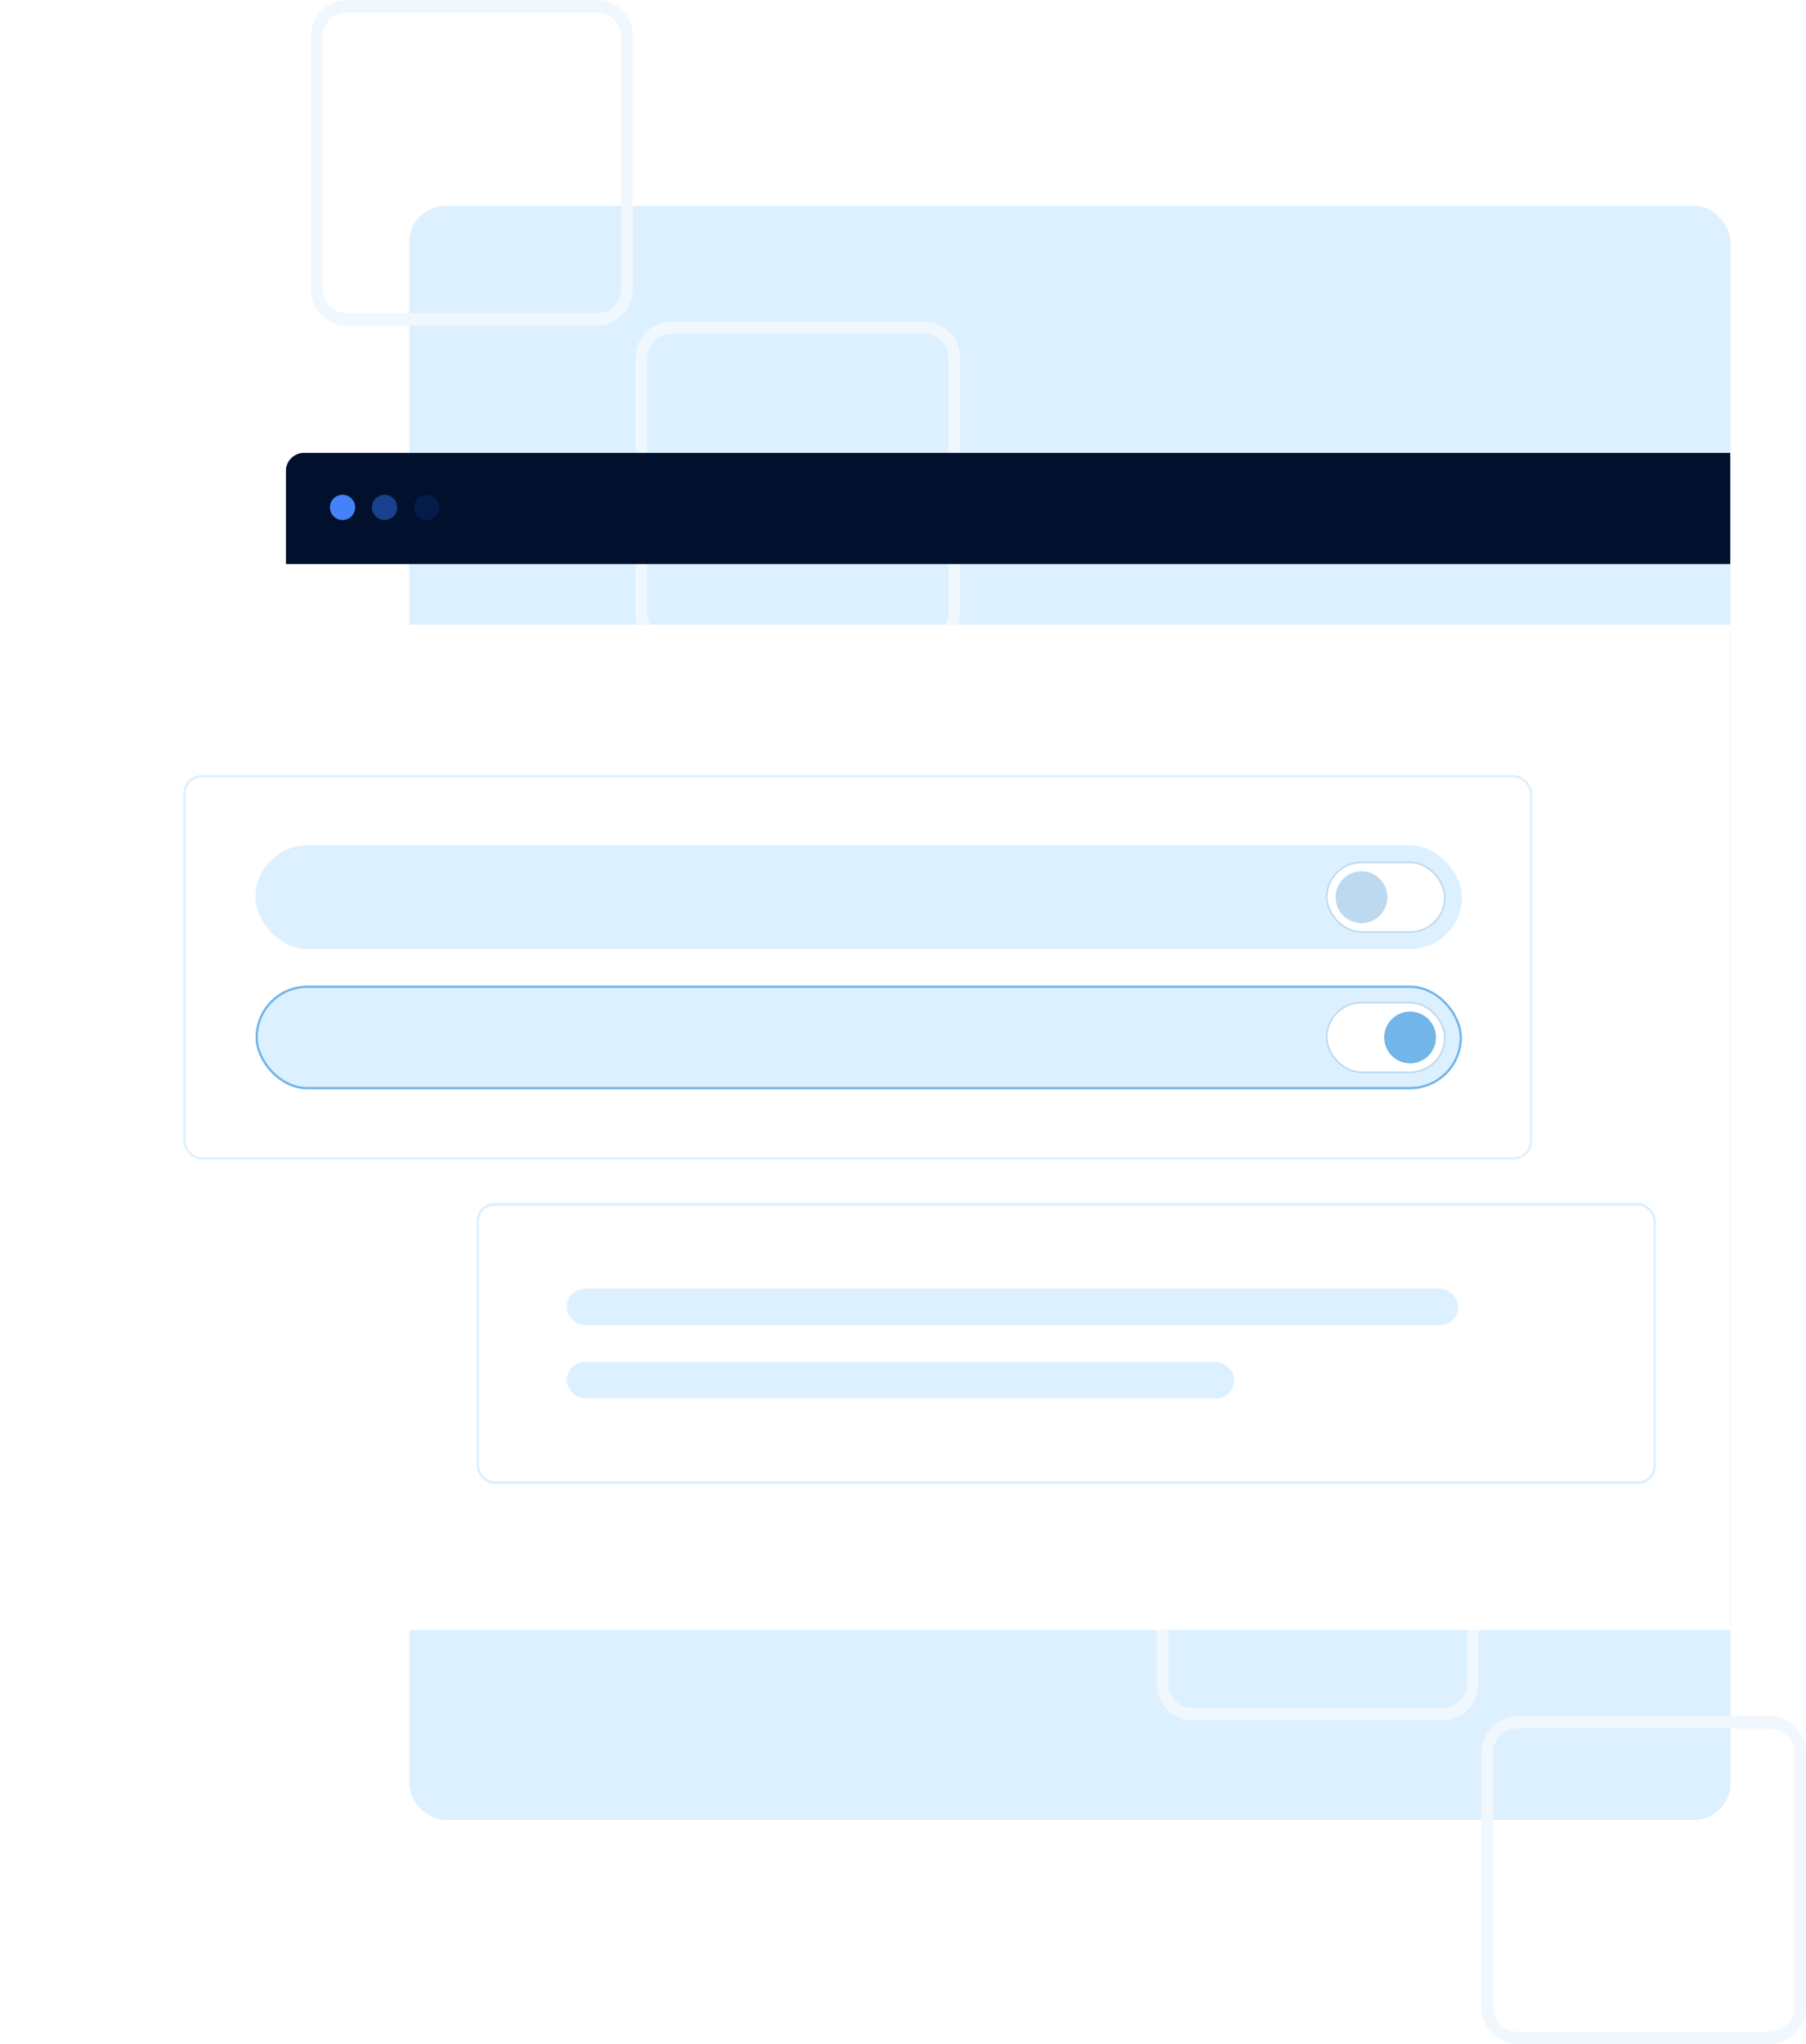 <svg width="790" height="894" viewBox="0 0 790 894" fill="none" xmlns="http://www.w3.org/2000/svg">
<rect x="179" y="90" width="578" height="706" rx="16" fill="#DDF0FF"/>
<path fill-rule="evenodd" clip-rule="evenodd" d="M521.692 746.991C515.593 746.991 511.072 741.983 511.072 736.549V625.871C511.072 620.438 515.592 615.429 521.692 615.429H631.09C637.189 615.429 641.71 620.438 641.71 625.871V736.549C641.71 741.983 637.189 746.991 631.09 746.991H521.692ZM521.692 752.425C513.069 752.425 506 745.273 506 736.549V625.871C506 617.148 513.069 609.996 521.692 609.996H631.09C639.712 609.996 646.781 617.148 646.781 625.871V736.549C646.781 745.273 639.712 752.425 631.09 752.425H521.692Z" fill="#F0F7FD"/>
<path fill-rule="evenodd" clip-rule="evenodd" d="M663.823 888.567C657.641 888.567 653.066 883.5 653.066 878.01V766.522C653.066 761.032 657.642 755.965 663.823 755.965H774.172C780.353 755.965 784.929 761.032 784.929 766.522V878.01C784.929 883.5 780.353 888.567 774.172 888.567H663.823ZM663.823 894C655.125 894 647.995 886.797 647.995 878.01V766.522C647.995 757.735 655.125 750.531 663.823 750.531H774.172C782.87 750.531 790 757.735 790 766.522V878.01C790 886.797 782.87 894 774.172 894H663.823Z" fill="#F0F7FD"/>
<path fill-rule="evenodd" clip-rule="evenodd" d="M151.692 136.991C145.593 136.991 141.072 131.983 141.072 126.549V15.871C141.072 10.438 145.592 5.429 151.692 5.429H261.09C267.189 5.429 271.71 10.438 271.71 15.871V126.549C271.71 131.983 267.189 136.991 261.09 136.991H151.692ZM151.692 142.425C143.069 142.425 136 135.273 136 126.549V15.871C136 7.148 143.069 -0.004 151.692 -0.004H261.09C269.712 -0.004 276.781 7.148 276.781 15.871V126.549C276.781 135.273 269.712 142.425 261.09 142.425H151.692Z" fill="#F0F7FD"/>
<path fill-rule="evenodd" clip-rule="evenodd" d="M293.823 278.567C287.641 278.567 283.066 273.5 283.066 268.01V156.522C283.066 151.032 287.642 145.965 293.823 145.965H404.172C410.353 145.965 414.929 151.032 414.929 156.522V268.01C414.929 273.5 410.353 278.567 404.172 278.567H293.823ZM293.823 284C285.125 284 277.995 276.797 277.995 268.01V156.522C277.995 147.735 285.125 140.531 293.823 140.531H404.172C412.87 140.531 420 147.735 420 156.522V268.01C420 276.797 412.87 284 404.172 284H293.823Z" fill="#F0F7FD"/>
<g clip-path="url(#clip0_1844_7915)">
<g filter="url(#filter0_d_1844_7915)">
<g clip-path="url(#clip1_1844_7915)">
<g filter="url(#filter1_d_1844_7915)">
<path d="M105 222.695H819.977V704.997C819.977 709.415 816.396 712.997 811.977 712.997H113C108.582 712.997 105 709.415 105 704.997V222.695Z" fill="white"/>
</g>
<g filter="url(#filter2_di_1844_7915)">
<path d="M105 182C105 177.582 108.582 174 113 174H1044.99C1049.41 174 1052.99 177.582 1052.99 182V222.698H105V182Z" fill="#01112D"/>
<path fill-rule="evenodd" clip-rule="evenodd" d="M129.843 203.444C132.892 203.444 135.364 200.972 135.364 197.923C135.364 194.874 132.892 192.402 129.843 192.402C126.794 192.402 124.322 194.874 124.322 197.923C124.322 200.972 126.794 203.444 129.843 203.444Z" fill="#4582F7"/>
<path fill-rule="evenodd" clip-rule="evenodd" d="M148.247 203.444C151.296 203.444 153.768 200.972 153.768 197.923C153.768 194.874 151.296 192.402 148.247 192.402C145.198 192.402 142.727 194.874 142.727 197.923C142.727 200.972 145.198 203.444 148.247 203.444Z" fill="#19418D"/>
<path fill-rule="evenodd" clip-rule="evenodd" d="M166.65 203.444C169.699 203.444 172.171 200.972 172.171 197.923C172.171 194.874 169.699 192.402 166.65 192.402C163.601 192.402 161.129 194.874 161.129 197.923C161.129 200.972 163.601 203.444 166.65 203.444Z" fill="#041C4A"/>
</g>
</g>
</g>
<g filter="url(#filter3_d_1844_7915)">
<rect x="185" y="498" width="516" height="122.96" rx="8" fill="white" shape-rendering="crispEdges"/>
<rect x="185.586" y="498.586" width="514.829" height="121.788" rx="7.414" stroke="#DDF0FF" stroke-width="1.171" shape-rendering="crispEdges"/>
<rect x="224.48" y="535.479" width="390" height="16" rx="8" fill="#DDF0FF"/>
<rect x="224.48" y="567.479" width="292" height="16" rx="8" fill="#DDF0FF"/>
</g>
</g>
<g filter="url(#filter4_d_1844_7915)">
<rect x="61" y="316" width="590" height="168.084" rx="8" fill="white"/>
<rect x="61.5" y="316.5" width="589" height="167.084" rx="7.5" stroke="#DDF0FF"/>
<rect x="92.584" y="346.709" width="527.708" height="45.333" rx="22.667" fill="#DDF0FF"/>
<rect x="561.147" y="354.146" width="51.708" height="30.458" rx="15.229" fill="white"/>
<rect x="561.147" y="354.146" width="51.708" height="30.458" rx="15.229" stroke="#BCD9EF" stroke-width="0.708"/>
<circle cx="576.376" cy="369.375" r="11.333" fill="#BCD9EF"/>
<rect x="93.084" y="408.542" width="526.708" height="44.333" rx="22.167" fill="#DDF0FF"/>
<rect x="93.084" y="408.542" width="526.708" height="44.333" rx="22.167" stroke="#72B5E9"/>
<rect x="561.147" y="415.479" width="51.708" height="30.458" rx="15.229" fill="white"/>
<rect x="561.147" y="415.479" width="51.708" height="30.458" rx="15.229" stroke="#BCD9EF" stroke-width="0.708"/>
<circle cx="597.626" cy="430.708" r="11.333" fill="#72B5E9"/>
</g>
<defs>
<filter id="filter0_d_1844_7915" x="61" y="134" width="842.977" height="667" filterUnits="userSpaceOnUse" color-interpolation-filters="sRGB">
<feFlood flood-opacity="0" result="BackgroundImageFix"/>
<feColorMatrix in="SourceAlpha" type="matrix" values="0 0 0 0 0 0 0 0 0 0 0 0 0 0 0 0 0 0 127 0" result="hardAlpha"/>
<feOffset dx="20" dy="24"/>
<feGaussianBlur stdDeviation="32"/>
<feComposite in2="hardAlpha" operator="out"/>
<feColorMatrix type="matrix" values="0 0 0 0 0 0 0 0 0 0 0 0 0 0 0 0 0 0 0.06 0"/>
<feBlend mode="normal" in2="BackgroundImageFix" result="effect1_dropShadow_1844_7915"/>
<feBlend mode="normal" in="SourceGraphic" in2="effect1_dropShadow_1844_7915" result="shape"/>
</filter>
<filter id="filter1_d_1844_7915" x="-10.105" y="178.424" width="856.644" height="631.969" filterUnits="userSpaceOnUse" color-interpolation-filters="sRGB">
<feFlood flood-opacity="0" result="BackgroundImageFix"/>
<feColorMatrix in="SourceAlpha" type="matrix" values="0 0 0 0 0 0 0 0 0 0 0 0 0 0 0 0 0 0 127 0" result="hardAlpha"/>
<feOffset dx="-44.271" dy="26.563"/>
<feGaussianBlur stdDeviation="35.417"/>
<feComposite in2="hardAlpha" operator="out"/>
<feColorMatrix type="matrix" values="0 0 0 0 0 0 0 0 0 0 0 0 0 0 0 0 0 0 0.06 0"/>
<feBlend mode="normal" in2="BackgroundImageFix" result="effect1_dropShadow_1844_7915"/>
<feBlend mode="normal" in="SourceGraphic" in2="effect1_dropShadow_1844_7915" result="shape"/>
</filter>
<filter id="filter2_di_1844_7915" x="105" y="174" width="947.99" height="49.158" filterUnits="userSpaceOnUse" color-interpolation-filters="sRGB">
<feFlood flood-opacity="0" result="BackgroundImageFix"/>
<feColorMatrix in="SourceAlpha" type="matrix" values="0 0 0 0 0 0 0 0 0 0 0 0 0 0 0 0 0 0 127 0" result="hardAlpha"/>
<feOffset dy="0.46"/>
<feColorMatrix type="matrix" values="0 0 0 0 0 0 0 0 0 0 0 0 0 0 0 0 0 0 0.15 0"/>
<feBlend mode="normal" in2="BackgroundImageFix" result="effect1_dropShadow_1844_7915"/>
<feBlend mode="normal" in="SourceGraphic" in2="effect1_dropShadow_1844_7915" result="shape"/>
<feColorMatrix in="SourceAlpha" type="matrix" values="0 0 0 0 0 0 0 0 0 0 0 0 0 0 0 0 0 0 127 0" result="hardAlpha"/>
<feOffset dy="-0.46"/>
<feComposite in2="hardAlpha" operator="arithmetic" k2="-1" k3="1"/>
<feColorMatrix type="matrix" values="0 0 0 0 0 0 0 0 0 0 0 0 0 0 0 0 0 0 0.05 0"/>
<feBlend mode="normal" in2="shape" result="effect2_innerShadow_1844_7915"/>
</filter>
<filter id="filter3_d_1844_7915" x="144.425" y="462.11" width="644" height="250.96" filterUnits="userSpaceOnUse" color-interpolation-filters="sRGB">
<feFlood flood-opacity="0" result="BackgroundImageFix"/>
<feColorMatrix in="SourceAlpha" type="matrix" values="0 0 0 0 0 0 0 0 0 0 0 0 0 0 0 0 0 0 127 0" result="hardAlpha"/>
<feOffset dx="23.425" dy="28.11"/>
<feGaussianBlur stdDeviation="32"/>
<feComposite in2="hardAlpha" operator="out"/>
<feColorMatrix type="matrix" values="0 0 0 0 0.055 0 0 0 0 0.231 0 0 0 0 0.373 0 0 0 0.06 0"/>
<feBlend mode="normal" in2="BackgroundImageFix" result="effect1_dropShadow_1844_7915"/>
<feBlend mode="normal" in="SourceGraphic" in2="effect1_dropShadow_1844_7915" result="shape"/>
</filter>
<filter id="filter4_d_1844_7915" x="0.193" y="259.031" width="750" height="328.084" filterUnits="userSpaceOnUse" color-interpolation-filters="sRGB">
<feFlood flood-opacity="0" result="BackgroundImageFix"/>
<feColorMatrix in="SourceAlpha" type="matrix" values="0 0 0 0 0 0 0 0 0 0 0 0 0 0 0 0 0 0 127 0" result="hardAlpha"/>
<feOffset dx="19.193" dy="23.032"/>
<feGaussianBlur stdDeviation="40"/>
<feComposite in2="hardAlpha" operator="out"/>
<feColorMatrix type="matrix" values="0 0 0 0 0.667 0 0 0 0 0.667 0 0 0 0 0.667 0 0 0 0.12 0"/>
<feBlend mode="normal" in2="BackgroundImageFix" result="effect1_dropShadow_1844_7915"/>
<feBlend mode="normal" in="SourceGraphic" in2="effect1_dropShadow_1844_7915" result="shape"/>
</filter>
<clipPath id="clip0_1844_7915">
<rect width="652" height="539" fill="white" transform="translate(105 174)"/>
</clipPath>
<clipPath id="clip1_1844_7915">
<rect x="105" y="174" width="714.977" height="539" rx="8" fill="white"/>
</clipPath>
</defs>
</svg>
